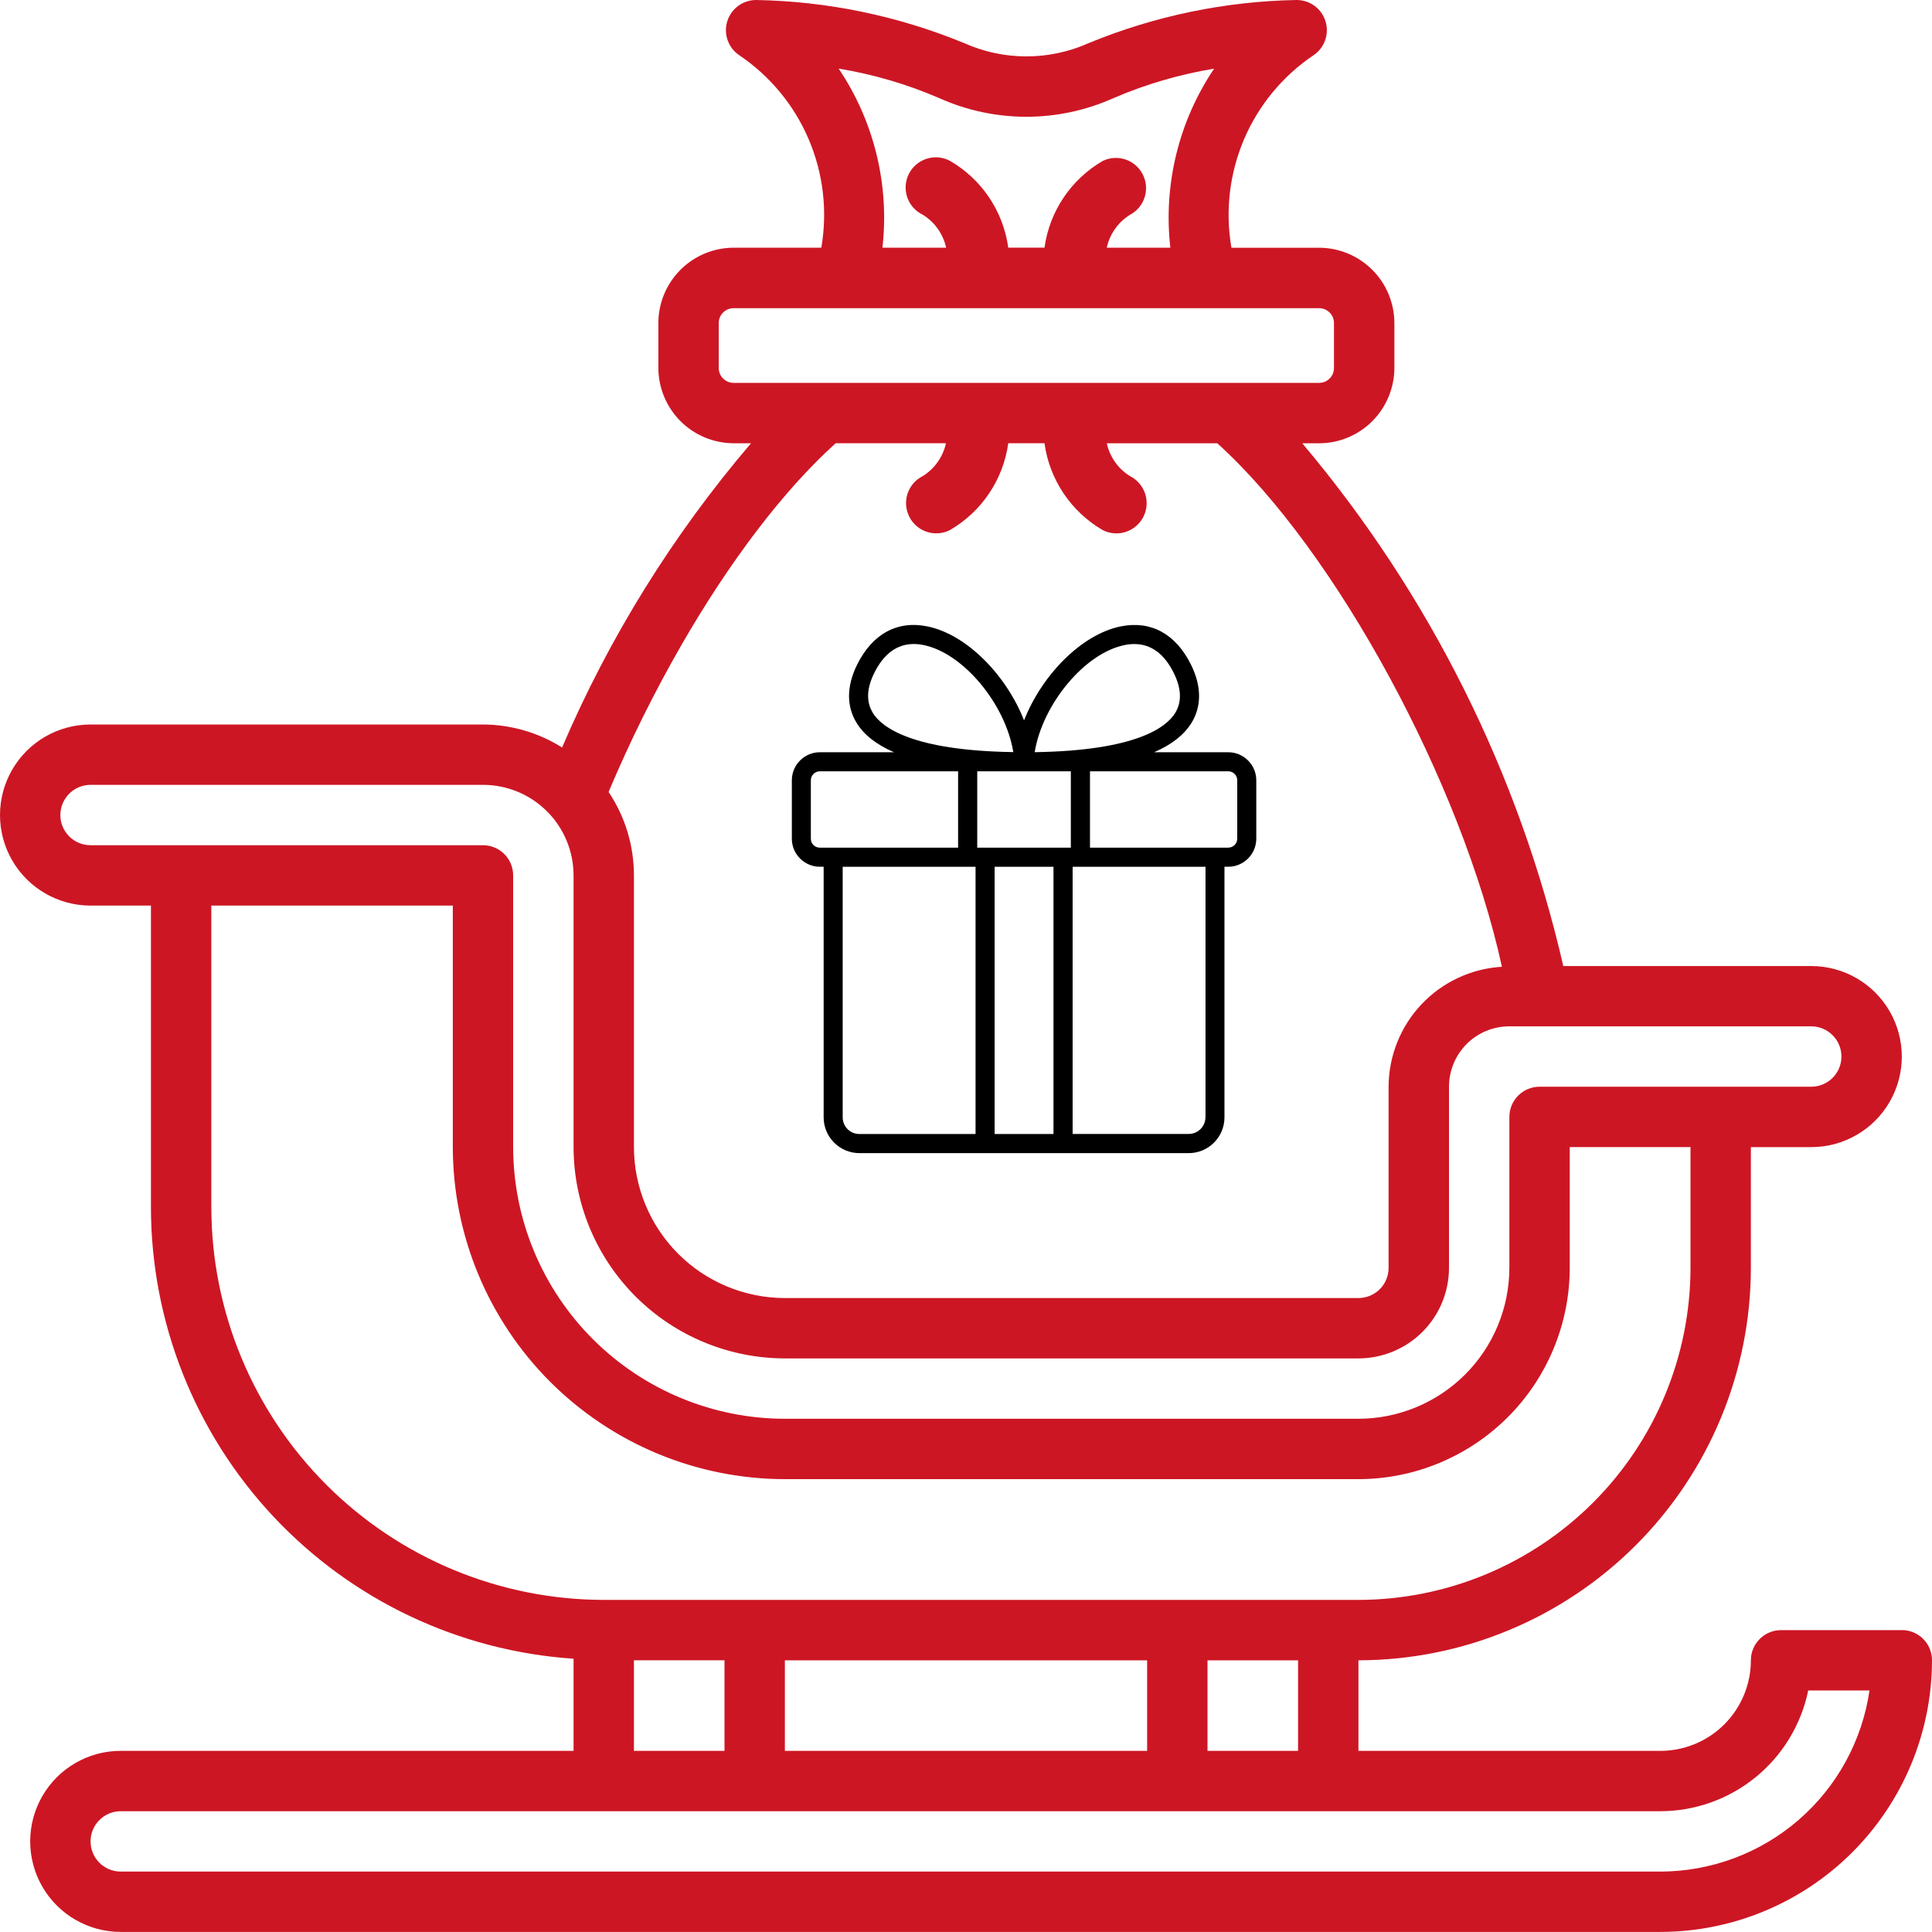 <?xml version="1.0" encoding="UTF-8"?>
<svg id="Livello_2" data-name="Livello 2" xmlns="http://www.w3.org/2000/svg" viewBox="0 0 560 560">
  <defs>
    <style>
      .cls-1 {
        fill: #cd1624;
      }
    </style>
  </defs>
  <g id="Livello_1-2" data-name="Livello 1">
    <g>
      <path class="cls-1" d="M551.25,472.5h-35c-4.83,0-8.75,3.92-8.75,8.75,0,6.96-2.77,13.64-7.69,18.56s-11.6,7.69-18.56,7.69h-87.5v-26.25c30.16-.04,59.07-12.03,80.4-33.36s33.32-50.24,33.35-80.39v-35h17.5c9.38,0,18.04-5,22.73-13.12,4.69-8.12,4.69-18.13,0-26.25-4.69-8.12-13.35-13.12-22.73-13.12h-71.87c-12.82-55.8-38.76-107.75-75.66-151.52h4.91c5.78-.02,11.31-2.33,15.39-6.42,4.08-4.09,6.38-9.62,6.4-15.4v-13.04c-.02-5.78-2.31-11.32-6.39-15.4-4.08-4.09-9.62-6.4-15.39-6.42h-25.45c-1.84-10.59-.57-21.5,3.64-31.4,4.21-9.89,11.2-18.36,20.12-24.38,3.21-2.14,4.64-6.13,3.52-9.82-1.12-3.69-4.52-6.21-8.38-6.21-20.68,.37-41.1,4.6-60.22,12.47-11.52,5.17-24.7,5.17-36.22,0C260.27,4.6,239.84,.37,219.17,0c-3.86,0-7.26,2.52-8.38,6.21-1.12,3.69,.31,7.68,3.52,9.82,8.91,6.02,15.9,14.48,20.11,24.38,4.21,9.89,5.48,20.8,3.64,31.39h-25.45c-5.78,.02-11.31,2.33-15.39,6.42-4.08,4.09-6.38,9.62-6.39,15.4v13.04c.02,5.77,2.32,11.31,6.4,15.4,4.08,4.09,9.61,6.39,15.39,6.42h5.07c-22.6,26.46-41.07,56.19-54.77,88.18-6.87-4.32-14.81-6.63-22.93-6.66H26.25c-9.38,0-18.04,5-22.73,13.12-4.69,8.12-4.69,18.13,0,26.25,4.69,8.12,13.36,13.12,22.73,13.12h17.5v87.5c.05,33.27,12.73,65.27,35.46,89.55,22.74,24.28,53.84,39.02,87.04,41.25v26.7H35c-9.38,0-18.04,5-22.73,13.12-4.69,8.12-4.69,18.13,0,26.25,4.69,8.12,13.36,13.12,22.73,13.12H481.25c20.88-.02,40.9-8.33,55.66-23.09,14.76-14.77,23.07-34.78,23.09-55.66,0-2.32-.92-4.55-2.56-6.19s-3.87-2.56-6.19-2.56h0Zm-175,35h-26.25v-26.25h26.25v26.25Zm-148.75,0v-26.25h105v26.25h-105ZM243.07,19.88c10.03,1.65,19.82,4.52,29.14,8.55,16.09,7.22,34.48,7.22,50.57,0,9.33-4.02,19.12-6.88,29.14-8.53-10.27,15.24-14.76,33.65-12.69,51.9h-18.43c.86-3.95,3.29-7.39,6.72-9.53,4.21-2.22,5.87-7.39,3.75-11.65-2.12-4.26-7.26-6.04-11.56-4.01-9.24,5.32-15.5,14.62-16.96,25.18h-10.5c-1.45-10.56-7.7-19.85-16.92-25.18-2.08-1.1-4.52-1.31-6.76-.59-2.24,.72-4.1,2.32-5.15,4.42-1.05,2.11-1.21,4.55-.44,6.78,.77,2.22,2.41,4.04,4.54,5.05,3.43,2.14,5.86,5.57,6.72,9.53h-18.46c2.07-18.27-2.43-36.67-12.7-51.92h0Zm5.25,91.1h-35.7c-2.37-.02-4.29-1.94-4.29-4.31h0v-13.04c0-2.38,1.93-4.3,4.3-4.3h169.73c2.38,0,4.3,1.93,4.3,4.3v13.04c0,2.38-1.93,4.31-4.3,4.31H248.32m-50.9,76.14c14-24.32,29.7-45.04,44.81-58.65h31.96s0,0,0,0c-.86,3.96-3.29,7.39-6.73,9.53-4.32,2.16-6.08,7.42-3.91,11.75,2.16,4.33,7.42,6.08,11.75,3.92,9.23-5.33,15.49-14.63,16.95-25.19h10.5c1.45,10.56,7.7,19.85,16.91,25.19,4.32,2.18,9.59,.43,11.77-3.89,2.17-4.32,.43-9.59-3.89-11.77-3.44-2.13-5.87-5.57-6.73-9.53h32.02c34.38,31.04,70.94,98.67,82.51,151.74h0c-8.87,.53-17.21,4.42-23.31,10.88-6.1,6.46-9.51,15.01-9.54,23.9v52.5c0,2.32-.92,4.55-2.56,6.19s-3.87,2.56-6.19,2.56H227.5c-11.6-.02-22.72-4.63-30.92-12.83-8.2-8.2-12.81-19.32-12.83-30.92v-78.75c0-8.62-2.55-17.04-7.35-24.2,6.25-14.83,13.39-29.16,21.02-42.42M17.5,236.24c0-4.83,3.92-8.75,8.75-8.75h113.75c6.96,0,13.64,2.77,18.56,7.69s7.69,11.6,7.69,18.56v78.75c.02,16.24,6.48,31.8,17.96,43.29,11.48,11.48,27.05,17.94,43.29,17.96h166.25c6.96,0,13.64-2.77,18.56-7.69s7.69-11.6,7.69-18.56v-52.5c0-4.64,1.84-9.09,5.12-12.38s7.73-5.12,12.38-5.12h87.5c4.83,0,8.75,3.92,8.75,8.75s-3.92,8.75-8.75,8.75h-78.75c-4.83,0-8.75,3.92-8.75,8.75v43.75c-.02,11.6-4.63,22.72-12.83,30.92-8.2,8.2-19.32,12.81-30.92,12.83H227.49c-20.88-.02-40.89-8.33-55.66-23.09-14.76-14.77-23.07-34.78-23.09-55.66v-78.75c0-2.32-.92-4.55-2.56-6.19s-3.87-2.56-6.19-2.56H26.24c-4.83,0-8.75-3.92-8.75-8.75h0Zm43.75,113.75v-87.5h70v70c.03,25.52,10.18,49.98,28.22,68.03,18.05,18.04,42.51,28.19,68.03,28.22h166.25c16.24-.02,31.8-6.48,43.29-17.96,11.48-11.48,17.94-27.05,17.96-43.29v-35h35v35c-.03,25.52-10.18,49.98-28.22,68.03-18.05,18.04-42.51,28.19-68.03,28.22H175c-30.16-.04-59.07-12.03-80.39-33.36s-33.32-50.24-33.35-80.39h0Zm122.5,131.25h26.25v26.25h-26.25v-26.25Zm297.5,61.25H35c-4.83,0-8.75-3.92-8.75-8.75s3.92-8.75,8.75-8.75H481.25c10.08-.01,19.85-3.5,27.66-9.88,7.81-6.38,13.18-15.25,15.21-25.12h17.76c-2.12,14.57-9.42,27.9-20.55,37.53-11.13,9.64-25.36,14.95-40.09,14.97Z"/>
      <path d="M249.09,334.24h95.46c5.72,0,10.37-4.65,10.37-10.37v-72.64h1.09c4.48,0,8.13-3.65,8.13-8.13v-16.93c0-4.48-3.65-8.13-8.13-8.13h-21.49c5.05-2.18,8.65-5,10.81-8.45,3.01-4.85,2.97-10.7-.11-16.93-4.41-8.93-11.64-12.86-20.35-11.1-11.42,2.31-22.89,14.13-28.04,27.24-5.15-13.11-16.62-24.92-28.04-27.24-8.71-1.77-15.94,2.18-20.35,11.1-3.08,6.24-3.12,12.08-.11,16.93,2.14,3.45,5.76,6.27,10.81,8.45h-21.49c-4.48,0-8.13,3.65-8.13,8.13v16.93c0,4.48,3.65,8.13,8.13,8.13h1.09v72.64c0,5.72,4.65,10.37,10.37,10.37h-.02Zm-14.06-91.14v-16.93c0-1.44,1.16-2.6,2.6-2.6h40.08v22.13h-40.08c-1.44,0-2.6-1.16-2.6-2.6h0Zm17.99-36.43c-1.97-3.19-1.85-7.08,.37-11.57,2.77-5.61,6.62-8.43,11.46-8.43,.9,0,1.85,.09,2.82,.29,11.62,2.36,23.78,17.17,26.04,31.04-29.48-.44-38.16-7.25-40.71-11.34h.02Zm72.95-19.7c.98-.2,1.92-.29,2.82-.29,4.85,0,8.69,2.82,11.46,8.43,2.21,4.5,2.34,8.38,.37,11.57-2.55,4.11-11.23,10.9-40.71,11.34,2.27-13.87,14.42-28.68,26.04-31.04h.02Zm32.65,39.19v16.93c0,1.44-1.16,2.6-2.6,2.6h-40.08v-22.13h40.08c1.44,0,2.6,1.16,2.6,2.6h0Zm-9.22,97.69c0,2.68-2.18,4.83-4.83,4.83h-33.66v-77.45s38.51,0,38.51,0v72.64l-.02-.02Zm-105.14,0v-72.62s38.51,0,38.51,0v77.47h-33.68c-2.68,0-4.83-2.18-4.83-4.83v-.02Zm39-100.29h27.13v22.13h-27.13v-22.13Zm5.04,27.67h17.06v77.47h-17.06v-77.47s0,0,0,0Z"/>
    </g>
  </g>
</svg>